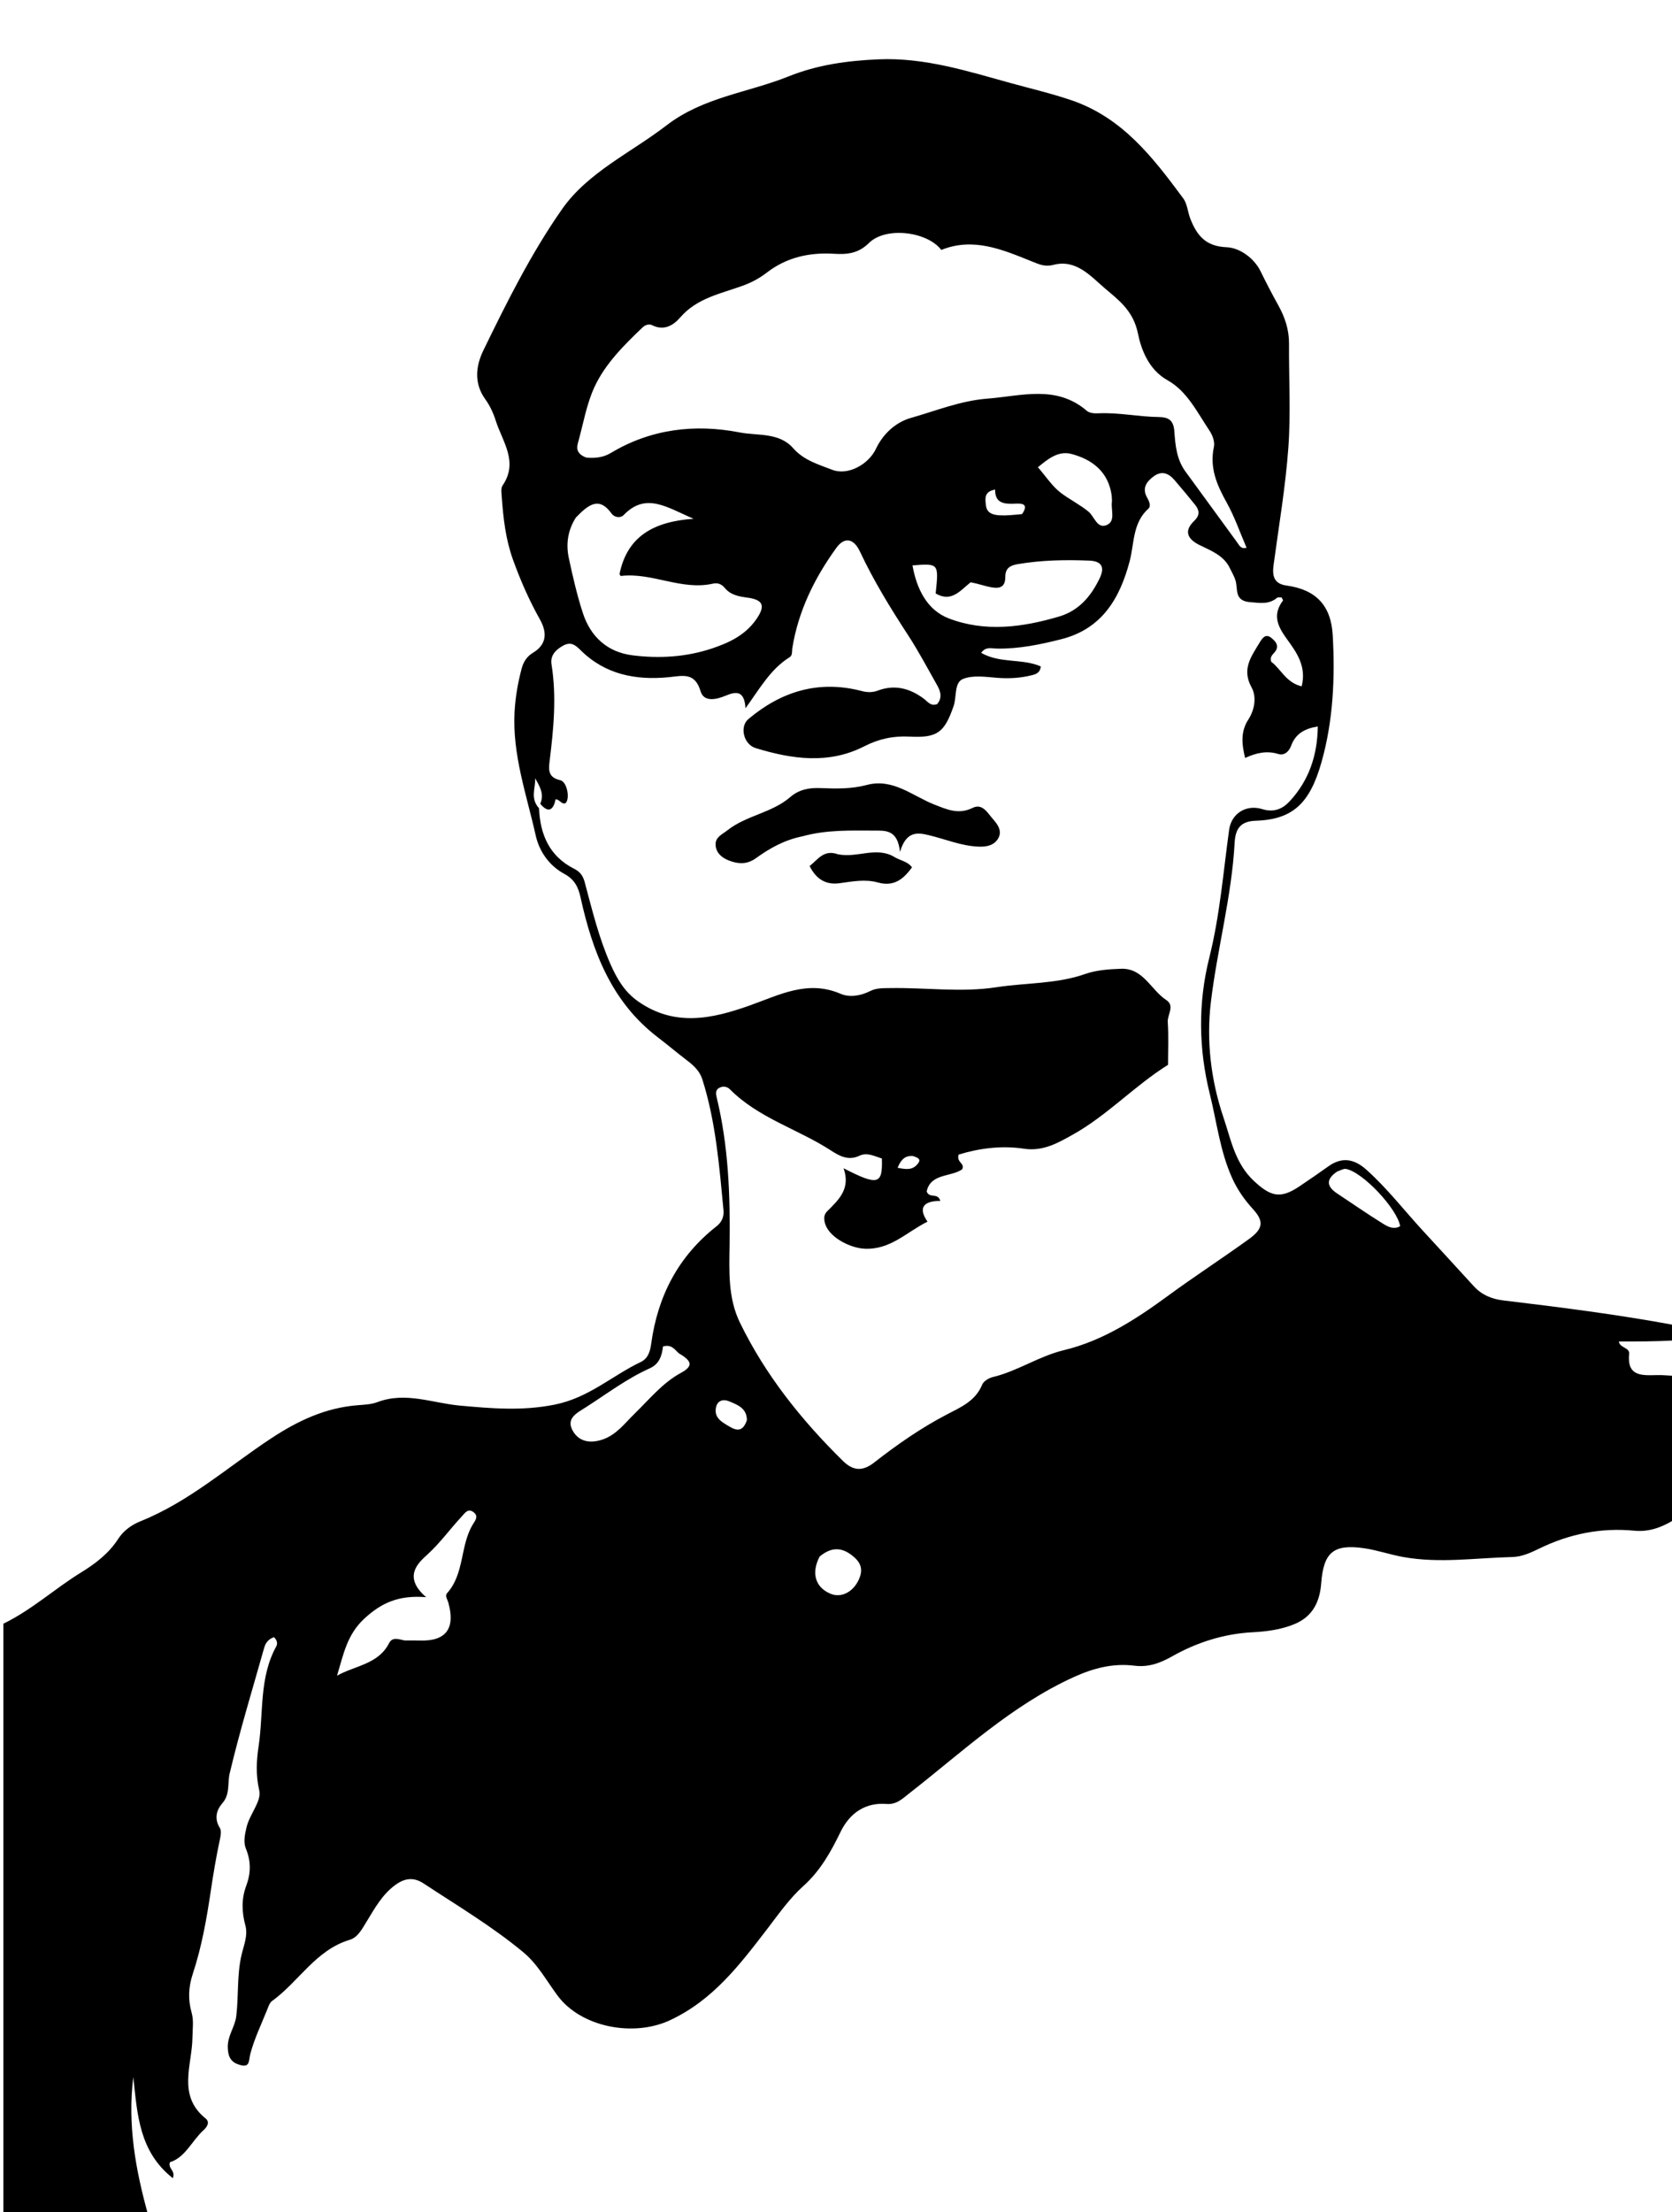 <svg version="1.1" id="Layer_1" xmlns="http://www.w3.org/2000/svg" xmlns:xlink="http://www.w3.org/1999/xlink" x="0px" y="0px"
	 width="100%" viewBox="0 0 496 656" enable-background="new 0 0 496 656" xml:space="preserve">
<path fill="#000000" opacity="1" stroke="none" 
	d="
M1,481.469 
	C9.479,477.337 16.282,471.041 24.061,466.268 
	C28.294,463.67 32.268,460.648 35.076,456.296 
	C36.614,453.913 39.007,452.157 41.673,451.088 
	C56.098,445.304 67.648,434.943 80.398,426.538 
	C88.401,421.263 96.541,417.44 106.091,416.684 
	C108.069,416.527 110.154,416.447 111.973,415.759 
	C120.345,412.595 128.321,416.072 136.486,416.803 
	C145.781,417.635 154.843,418.443 164.509,416.515 
	C174.665,414.489 181.542,407.94 190.086,403.862 
	C192.346,402.783 192.89,400.542 193.178,398.44 
	C195.115,384.298 201.218,372.52 212.55,363.631 
	C214.122,362.398 214.813,360.805 214.623,358.821 
	C213.374,345.77 212.352,332.683 208.356,320.078 
	C207.619,317.755 205.999,316.127 204.103,314.675 
	C201.062,312.347 198.131,309.875 195.09,307.548 
	C181.388,297.066 175.747,282.128 172.21,266.066 
	C171.529,262.975 170.405,260.744 167.37,259.106 
	C162.956,256.723 159.984,252.504 158.922,247.75 
	C156.219,235.651 151.956,223.792 152.647,211.084 
	C152.884,206.733 153.624,202.511 154.725,198.319 
	C155.259,196.286 156.276,194.663 158.097,193.571 
	C162.332,191.031 162.265,187.409 160.177,183.695 
	C156.981,178.01 154.393,172.108 152.18,165.971 
	C149.998,159.919 149.301,153.694 148.846,147.387 
	C148.763,146.241 148.534,144.785 149.094,143.963 
	C153.899,136.904 149.012,130.927 147.04,124.672 
	C146.348,122.476 145.325,120.273 143.98,118.416 
	C140.496,113.605 141.172,108.454 143.42,103.837 
	C150.41,89.483 157.591,75.08 166.715,62.047 
	C174.411,51.054 187.192,45.284 197.718,37.179 
	C208.64,28.769 221.885,27.495 233.933,22.653 
	C242.533,19.197 251.446,17.984 260.628,17.593 
	C274.367,17.008 287.195,21.158 300.13,24.718 
	C306.039,26.344 311.998,27.735 317.845,29.729 
	C333.027,34.907 342.067,46.762 351.007,58.819 
	C352.224,60.461 352.334,62.89 353.123,64.889 
	C355.047,69.765 357.609,73.062 363.887,73.311 
	C367.775,73.465 372.047,76.556 373.941,80.428 
	C375.612,83.845 377.365,87.215 379.209,90.533 
	C381.187,94.093 382.414,97.781 382.388,101.906 
	C382.322,112.172 382.934,122.48 382.195,132.693 
	C381.352,144.338 379.376,155.904 377.813,167.493 
	C377.377,170.72 377.843,173.108 381.664,173.632 
	C390.405,174.832 394.865,179.564 395.358,188.389 
	C396.066,201.072 395.48,213.789 392.03,225.977 
	C388.641,237.949 383.744,242.999 372.561,243.366 
	C368.288,243.506 366.501,245.403 366.259,249.854 
	C365.391,265.799 361.12,281.273 359.217,297.052 
	C357.827,308.576 359.187,320.241 362.951,331.381 
	C365.19,338.006 366.375,344.995 372.052,350.254 
	C376.855,354.702 379.754,355.639 385.429,351.814 
	C388.329,349.86 391.219,347.889 394.062,345.853 
	C398.125,342.942 401.773,343.657 405.326,346.834 
	C411.439,352.298 416.443,358.778 421.961,364.787 
	C427.032,370.308 432.121,375.814 437.17,381.356 
	C439.538,383.956 442.473,385.19 445.931,385.604 
	C462.739,387.62 479.535,389.728 496.598,392.887 
	C497,394.389 497,395.778 496.641,397.477 
	C490.935,397.788 485.587,397.788 480.237,397.788 
	C480.493,399.732 483.477,399.533 483.284,401.423 
	C482.594,408.212 487.084,407.853 491.568,407.746 
	C493.375,407.703 495.189,407.908 497,408 
	C497,422.021 497,436.042 496.651,450.642 
	C492.692,453.075 488.966,454.289 484.801,453.888 
	C474.943,452.939 465.581,454.829 456.706,459.149 
	C454.132,460.401 451.47,461.628 448.655,461.694 
	C437.878,461.947 427.084,463.629 416.322,461.703 
	C412.392,461 408.568,459.653 404.626,459.084 
	C395.473,457.764 392.621,460.41 391.928,469.533 
	C391.529,474.781 389.534,479.28 384.081,481.554 
	C379.989,483.26 375.815,483.774 371.44,484.012 
	C363.034,484.469 355.033,487.022 347.795,491.105 
	C344.075,493.204 340.634,494.435 336.528,493.918 
	C330.183,493.118 324.312,494.672 318.6,497.263 
	C300.173,505.622 285.569,519.406 269.889,531.65 
	C267.746,533.323 266.005,535.155 262.973,534.915 
	C256.832,534.429 252.11,537.491 249.326,543.248 
	C246.5,549.092 243.327,554.745 238.408,559.159 
	C234.157,562.974 230.946,567.629 227.493,572.122 
	C219.391,582.666 211.414,593.177 198.681,599.08 
	C187.893,604.082 172.397,601.156 165.4,591.748 
	C162.135,587.357 159.528,582.443 155.204,578.859 
	C145.945,571.185 135.63,565.054 125.626,558.469 
	C122.8,556.609 120.152,556.85 117.329,558.893 
	C113.386,561.748 111.18,565.846 108.752,569.803 
	C107.424,571.967 106.147,574.484 103.752,575.202 
	C93.623,578.238 88.624,587.647 80.684,593.365 
	C79.957,593.888 79.619,595.036 79.248,595.954 
	C77.514,600.25 75.483,604.474 74.283,608.92 
	C73.712,611.037 74.275,613.257 71.045,612.269 
	C68.593,611.518 67.647,610.047 67.569,607.136 
	C67.474,603.611 69.703,601.054 70.09,597.83 
	C70.813,591.797 70.253,585.671 71.652,579.677 
	C72.32,576.819 73.599,573.904 72.782,570.91 
	C71.705,566.96 71.603,563.058 73.019,559.26 
	C74.426,555.488 74.505,551.959 72.942,548.161 
	C72.16,546.263 72.607,544.03 73.134,541.826 
	C74.062,537.94 77.64,534.068 76.914,530.937 
	C75.845,526.329 76.071,522.086 76.721,517.766 
	C78.207,507.879 76.841,497.473 81.942,488.212 
	C82.433,487.321 82.16,486.268 81.276,485.47 
	C79.743,485.972 78.809,487.053 78.384,488.56 
	C74.881,500.979 71.1,513.333 68.126,525.879 
	C67.439,528.779 68.327,531.957 65.997,534.656 
	C64.182,536.758 63.497,539.256 65.217,542.03 
	C65.726,542.852 65.475,544.306 65.24,545.398 
	C64.143,550.493 63.285,555.624 62.523,560.747 
	C61.312,568.884 59.847,577.278 57.208,585.233 
	C55.906,589.16 55.73,592.872 56.853,596.841 
	C57.52,599.199 57.108,601.731 57.084,604.202 
	C57.005,612.356 52.512,621.343 60.99,628.175 
	C62.375,629.292 61.375,630.742 60.404,631.621 
	C56.865,634.826 55.003,639.725 50.402,641.159 
	C49.802,643.138 52.126,643.553 51.27,645.881 
	C41.217,637.978 40.743,626.876 39.544,615.892 
	C37.773,630.024 40.244,643.579 44,657 
	C29.695,657 15.391,657 1,657 
	C1,598.646 1,540.292 1,481.469 
M160.268,238.341 
	C161.549,235.411 160.053,233.105 158.739,230.745 
	C158.964,233.542 157.145,236.678 159.907,239.67 
	C160.226,247.479 162.996,253.922 170.312,257.611 
	C172.145,258.534 172.951,259.712 173.475,261.67 
	C175.667,269.86 177.665,278.13 181.111,285.923 
	C183,290.194 185.25,294.111 189.313,296.949 
	C200.226,304.57 211.28,302.11 222.534,298.105 
	C231.19,295.024 239.619,290.48 249.36,294.684 
	C252.034,295.837 255.319,295.299 258.115,293.882 
	C259.998,292.928 261.974,293.026 263.973,292.99 
	C274.525,292.798 285.113,294.349 295.623,292.734 
	C304.38,291.388 313.371,291.809 321.935,288.808 
	C325.264,287.642 329.01,287.382 332.585,287.264 
	C339.175,287.046 341.408,293.546 345.963,296.527 
	C348.618,298.265 346.272,300.852 346.415,303.031 
	C346.696,307.31 346.498,311.621 346.498,315.743 
	C336.537,321.985 328.515,330.69 318.373,336.374 
	C313.973,338.841 309.467,341.486 303.759,340.62 
	C297.065,339.605 290.412,340.515 284.38,342.359 
	C283.636,344.738 286.357,344.884 285.419,346.738 
	C282.08,349.061 276.055,347.888 274.898,353.299 
	C275.757,355.512 278.142,353.502 278.957,356.101 
	C274.232,356.083 272.151,357.932 275.141,362.249 
	C268.821,365.403 264.104,370.687 256.356,370.268 
	C252.112,370.038 245.466,366.736 244.624,362.274 
	C244.386,361.01 244.473,360.077 245.427,359.126 
	C248.796,355.769 252.397,352.486 250.245,346.415 
	C260.504,351.686 261.848,351.256 261.614,343.52 
	C259.45,342.882 257.27,341.604 254.932,342.714 
	C251.685,344.256 249.013,342.78 246.527,341.166 
	C236.721,334.8 225.027,331.559 216.535,323.012 
	C215.698,322.169 214.411,321.948 213.274,322.626 
	C212.24,323.242 212.327,324.266 212.576,325.287 
	C216.093,339.719 216.642,354.387 216.427,369.167 
	C216.314,376.928 215.939,384.872 219.488,392.169 
	C227.075,407.773 237.753,421.09 250.052,433.2 
	C253.056,436.158 255.893,436.348 259.291,433.694 
	C266.122,428.36 273.228,423.411 280.947,419.392 
	C285.051,417.255 289.4,415.416 291.361,410.583 
	C291.778,409.556 293.323,408.62 294.514,408.335 
	C301.896,406.569 308.156,402.142 315.681,400.336 
	C327.029,397.611 336.939,391.243 346.382,384.309 
	C354.298,378.498 362.559,373.157 370.518,367.401 
	C374.815,364.294 374.971,362.083 371.594,358.409 
	C369.081,355.675 367.021,352.65 365.508,349.305 
	C361.922,341.373 360.956,332.678 358.88,324.343 
	C355.566,311.034 355.354,297.455 358.751,283.916 
	C361.866,271.5 362.873,258.719 364.618,246.066 
	C365.291,241.19 369.711,238.456 374.438,239.921 
	C377.899,240.994 380.464,239.869 382.528,237.656 
	C388.307,231.459 390.812,223.968 390.925,215.409 
	C386.92,216.066 384.312,217.618 383.018,221.124 
	C382.428,222.723 381.085,224.163 379.164,223.57 
	C375.782,222.527 372.66,223.248 369.364,224.754 
	C368.345,220.597 368.021,216.911 370.287,213.417 
	C372.256,210.38 372.796,206.585 371.284,203.845 
	C368.279,198.403 371.182,194.686 373.633,190.599 
	C374.418,189.291 375.396,187.755 377.113,189.127 
	C378.348,190.114 379.685,191.497 378.166,193.357 
	C377.55,194.112 376.636,194.725 377.105,196.226 
	C379.947,198.294 381.479,202.414 386.136,203.517 
	C387.673,197.495 384.488,193.267 381.714,189.436 
	C378.903,185.552 377.468,182.246 380.587,178.083 
	C380.678,177.962 380.352,177.528 380.173,177.137 
	C379.729,177.174 379.113,177.035 378.817,177.281 
	C376.386,179.298 373.826,178.784 370.891,178.559 
	C366.057,178.19 367.292,174.744 366.524,172.147 
	C366.152,170.891 365.444,169.734 364.873,168.538 
	C363.069,164.756 359.444,163.372 355.993,161.698 
	C352.53,160.019 350.896,157.655 354.293,154.416 
	C356.06,152.731 355.776,151.234 354.48,149.627 
	C352.494,147.167 350.469,144.737 348.406,142.341 
	C346.69,140.349 344.658,139.494 342.279,141.224 
	C340.077,142.825 338.708,144.803 340.31,147.584 
	C340.937,148.673 341.499,150.086 340.658,150.842 
	C335.95,155.073 336.517,161.11 335.109,166.434 
	C332.173,177.535 326.845,186.485 314.866,189.53 
	C308.575,191.13 302.213,192.446 295.643,192.32 
	C294.188,192.292 292.405,191.648 291.068,193.586 
	C296.711,196.82 303.279,195.189 308.759,197.615 
	C308.55,199.449 307.402,199.883 306.307,200.166 
	C302.9,201.047 299.459,201.267 295.913,200.998 
	C292.47,200.737 288.605,200.11 285.632,201.345 
	C283.032,202.425 283.837,206.64 282.88,209.392 
	C280.152,217.24 278.083,218.856 269.782,218.421 
	C264.988,218.17 260.683,219.102 256.402,221.291 
	C245.816,226.704 234.931,225.113 224.178,221.833 
	C220.551,220.727 219.361,215.454 221.992,213.238 
	C231.814,204.966 242.922,201.592 255.618,204.902 
	C257.315,205.345 258.81,205.374 260.461,204.76 
	C265.445,202.905 269.932,204.102 274.07,207.201 
	C275.207,208.052 276.132,209.54 278.019,208.769 
	C279.548,206.967 279.066,205.072 278.042,203.263 
	C275.196,198.238 272.494,193.113 269.343,188.283 
	C264.131,180.293 259.16,172.187 255.096,163.544 
	C253.259,159.635 250.543,159.084 248.083,162.485 
	C241.622,171.412 236.834,181.147 235.046,192.154 
	C234.888,193.127 235.178,194.301 234.222,194.896 
	C228.615,198.383 225.451,204.066 221.16,210.014 
	C220.82,204.734 218.409,204.977 215.249,206.294 
	C212.565,207.413 208.809,208.307 207.827,204.974 
	C206.134,199.233 202.436,200.406 198.472,200.798 
	C188.633,201.77 179.543,200.051 172.219,192.782 
	C170.679,191.252 169.343,190.181 167.044,191.452 
	C164.772,192.707 163.194,194.418 163.607,196.988 
	C165.154,206.622 164.221,216.177 163.037,225.736 
	C162.704,228.423 162.673,230.566 166.18,231.339 
	C168.231,231.792 169.151,236.799 167.783,238.152 
	C166.555,238.643 166.198,237.123 164.82,236.995 
	C164.263,239.783 162.921,241.525 160.268,238.341 
M173.957,135.7 
	C176.495,135.91 178.936,135.678 181.191,134.324 
	C193.115,127.164 206.15,125.646 219.434,128.226 
	C224.737,129.256 231.126,128.156 235.264,132.873 
	C238.437,136.488 242.753,137.704 246.836,139.29 
	C251.598,141.14 257.681,137.664 259.857,133.071 
	C261.955,128.647 265.704,125.199 270.257,123.909 
	C277.721,121.793 284.93,118.824 292.904,118.205 
	C303.092,117.414 313.34,114.039 322.434,121.839 
	C323.202,122.497 324.659,122.617 325.774,122.56 
	C331.796,122.256 337.707,123.59 343.687,123.655 
	C346.778,123.689 348.144,124.685 348.372,127.943 
	C348.661,132.059 349.061,136.265 351.661,139.811 
	C356.782,146.796 361.871,153.806 366.981,160.799 
	C367.637,161.697 368.123,162.919 369.791,162.414 
	C367.838,157.9 366.242,153.226 363.873,148.983 
	C360.956,143.759 358.764,138.65 360.114,132.463 
	C360.425,131.039 359.706,129.067 358.835,127.766 
	C355.196,122.33 352.161,115.993 346.375,112.77 
	C340.594,109.55 338.47,103.314 337.571,98.891 
	C336.187,92.082 331.784,88.935 327.657,85.408 
	C323.453,81.815 319.189,76.776 312.46,78.547 
	C309.92,79.215 308.198,78.358 305.968,77.462 
	C297.401,74.021 288.74,70.273 279.241,74.113 
	C275.061,68.643 262.792,67.112 257.789,72.043 
	C254.592,75.194 251.3,75.488 247.401,75.25 
	C240.124,74.806 233.346,76.296 227.454,80.848 
	C225.332,82.488 223.032,83.729 220.491,84.663 
	C213.909,87.08 206.784,88.339 201.798,94.119 
	C199.727,96.52 196.945,98.184 193.396,96.405 
	C192.525,95.968 191.38,96.36 190.612,97.095 
	C185.111,102.358 179.595,107.791 176.378,114.696 
	C173.952,119.904 173.011,125.807 171.434,131.407 
	C170.923,133.223 171.303,134.71 173.957,135.7 
M170.843,153.457 
	C168.463,157.152 167.836,161.248 168.73,165.431 
	C169.908,170.94 171.171,176.462 172.916,181.809 
	C175.205,188.825 180.207,193.379 187.584,194.31 
	C195.522,195.313 203.477,194.86 211.193,192.291 
	C216.324,190.583 221.036,188.349 224.289,183.727 
	C227.135,179.686 226.492,177.858 221.717,177.213 
	C219.213,176.874 216.761,176.457 215.031,174.365 
	C214.093,173.23 212.949,172.733 211.509,173.061 
	C202.167,175.186 193.453,169.679 184.188,170.787 
	C184.038,170.805 183.824,170.298 183.776,170.23 
	C186.058,159.018 193.929,154.654 205.753,153.826 
	C197.854,150.466 191.629,145.869 185.02,152.716 
	C184.052,153.719 182.267,153.451 181.418,152.272 
	C177.658,147.048 174.475,149.728 170.843,153.457 
M287.934,172.667 
	C284.891,175.066 282.255,178.741 277.565,175.973 
	C278.496,167.048 278.496,167.048 270.69,167.654 
	C271.915,174.557 274.957,180.884 281.476,183.38 
	C292.213,187.493 303.342,186.034 314.22,182.802 
	C320.119,181.049 323.662,176.75 326.185,171.543 
	C327.527,168.774 327.418,166.417 323.165,166.243 
	C316.026,165.95 308.952,166.087 301.885,167.285 
	C299.516,167.686 298.215,168.605 298.225,171.055 
	C298.24,174.657 295.887,174.539 293.424,174.02 
	C291.81,173.68 290.248,173.093 287.934,172.667 
M119.991,486.434 
	C121.487,486.441 122.984,486.41 124.479,486.46 
	C132.257,486.723 135.137,482.964 133.01,475.26 
	C132.748,474.311 131.926,473.203 132.626,472.422 
	C137.862,466.581 136.437,458.279 140.306,451.967 
	C141.023,450.797 141.987,449.625 140.57,448.472 
	C138.844,447.066 137.929,448.648 136.924,449.726 
	C133.473,453.427 130.566,457.534 126.729,461.017 
	C124.197,463.316 119.339,467.532 126.414,473.6 
	C118.172,472.939 113.118,475.343 108.174,479.871 
	C102.857,484.742 101.867,490.725 99.976,496.878 
	C105.352,493.879 112.188,493.513 115.403,487.271 
	C116.327,485.477 117.82,485.898 119.991,486.434 
M201.382,401.286 
	C200.169,400.273 199.334,398.541 196.687,399.252 
	C196.362,401.727 195.76,404.392 192.763,405.736 
	C185.916,408.809 179.937,413.364 173.647,417.384 
	C171.146,418.982 167.823,420.565 169.906,424.257 
	C171.749,427.525 175.066,428.051 178.627,426.894 
	C182.813,425.534 185.287,422.079 188.239,419.207 
	C192.624,414.94 196.53,410.058 201.983,407.102 
	C205.93,404.963 205.05,403.461 201.382,401.286 
M329.784,146.969 
	C328.835,139.908 324.012,136.23 317.809,134.602 
	C313.764,133.541 310.565,136.394 307.892,138.552 
	C310.381,141.402 312.201,144.271 314.742,146.179 
	C317.345,148.133 320.329,149.609 322.901,151.714 
	C324.678,153.169 325.461,156.974 328.4,155.645 
	C330.989,154.475 329.519,151.169 329.847,148.809 
	C329.892,148.485 329.843,148.148 329.784,146.969 
M396.704,347.376 
	C393.469,349.512 393.321,351.674 396.642,353.877 
	C401.167,356.878 405.633,359.972 410.241,362.838 
	C411.706,363.75 413.464,364.7 415.361,363.589 
	C414.425,358.296 404.121,347.417 399.242,346.613 
	C398.644,346.514 397.967,346.888 396.704,347.376 
M243.147,461.554 
	C240.601,466.413 241.836,470.669 246.344,472.575 
	C249.793,474.034 253.637,471.744 255.095,467.565 
	C256.019,464.918 255.032,463.082 253.092,461.48 
	C250.062,458.978 246.933,458.401 243.147,461.554 
M221.568,421.106 
	C221.566,417.537 218.739,416.529 216.198,415.485 
	C214.494,414.785 212.776,415.322 212.386,417.398 
	C211.807,420.482 214.191,421.695 216.324,422.97 
	C218.399,424.211 220.335,424.758 221.568,421.106 
M303.19,152.441 
	C305.588,149.006 302.484,149.283 300.828,149.357 
	C297.635,149.5 295.154,149.07 295.203,145.174 
	C291.823,145.758 292.26,147.965 292.486,149.907 
	C292.756,152.216 294.66,152.693 296.512,152.801 
	C298.491,152.916 300.49,152.708 303.19,152.441 
M270.797,342.779 
	C268.533,342.624 267.292,343.799 266.27,346.274 
	C268.806,346.778 270.768,347.064 272.333,344.992 
	C273.302,343.708 272.369,343.314 270.797,342.779 
z"/>
<path fill="#000000" opacity="1" stroke="none" 
	d="
M238.035,247.991 
	C232.624,249.077 228.296,251.563 224.234,254.483 
	C221.602,256.376 219.013,256.243 216.24,255.167 
	C214.077,254.328 212.39,252.877 212.28,250.507 
	C212.174,248.221 214.246,247.42 215.835,246.171 
	C221.459,241.75 228.996,241.06 234.438,236.34 
	C236.937,234.172 239.941,233.548 243.259,233.681 
	C247.899,233.867 252.543,233.987 257.134,232.761 
	C264.92,230.682 270.716,236.048 277.205,238.583 
	C281.034,240.079 284.372,241.602 288.549,239.55 
	C291.454,238.122 292.99,241.102 294.54,242.85 
	C295.927,244.414 297.439,246.433 296.073,248.677 
	C294.858,250.673 292.726,251.132 290.393,251.051 
	C285.158,250.871 280.389,248.791 275.4,247.615 
	C272.115,246.84 268.786,246.419 266.984,252.642 
	C266.3,245.939 262.681,246.294 259.234,246.291 
	C252.257,246.285 245.261,245.999 238.035,247.991 
z"/>
<path fill="#000000" opacity="1" stroke="none" 
	d="
M248.592,253.321 
	C254.412,254.488 260.021,250.874 265.4,254.166 
	C267.033,255.166 269.159,255.366 270.543,257.177 
	C267.938,260.827 265.063,262.973 260.411,261.673 
	C256.652,260.622 252.825,261.384 249.034,261.896 
	C244.889,262.456 242.091,260.611 240.171,256.807 
	C242.644,254.869 244.367,251.803 248.592,253.321 
z"/>
</svg>